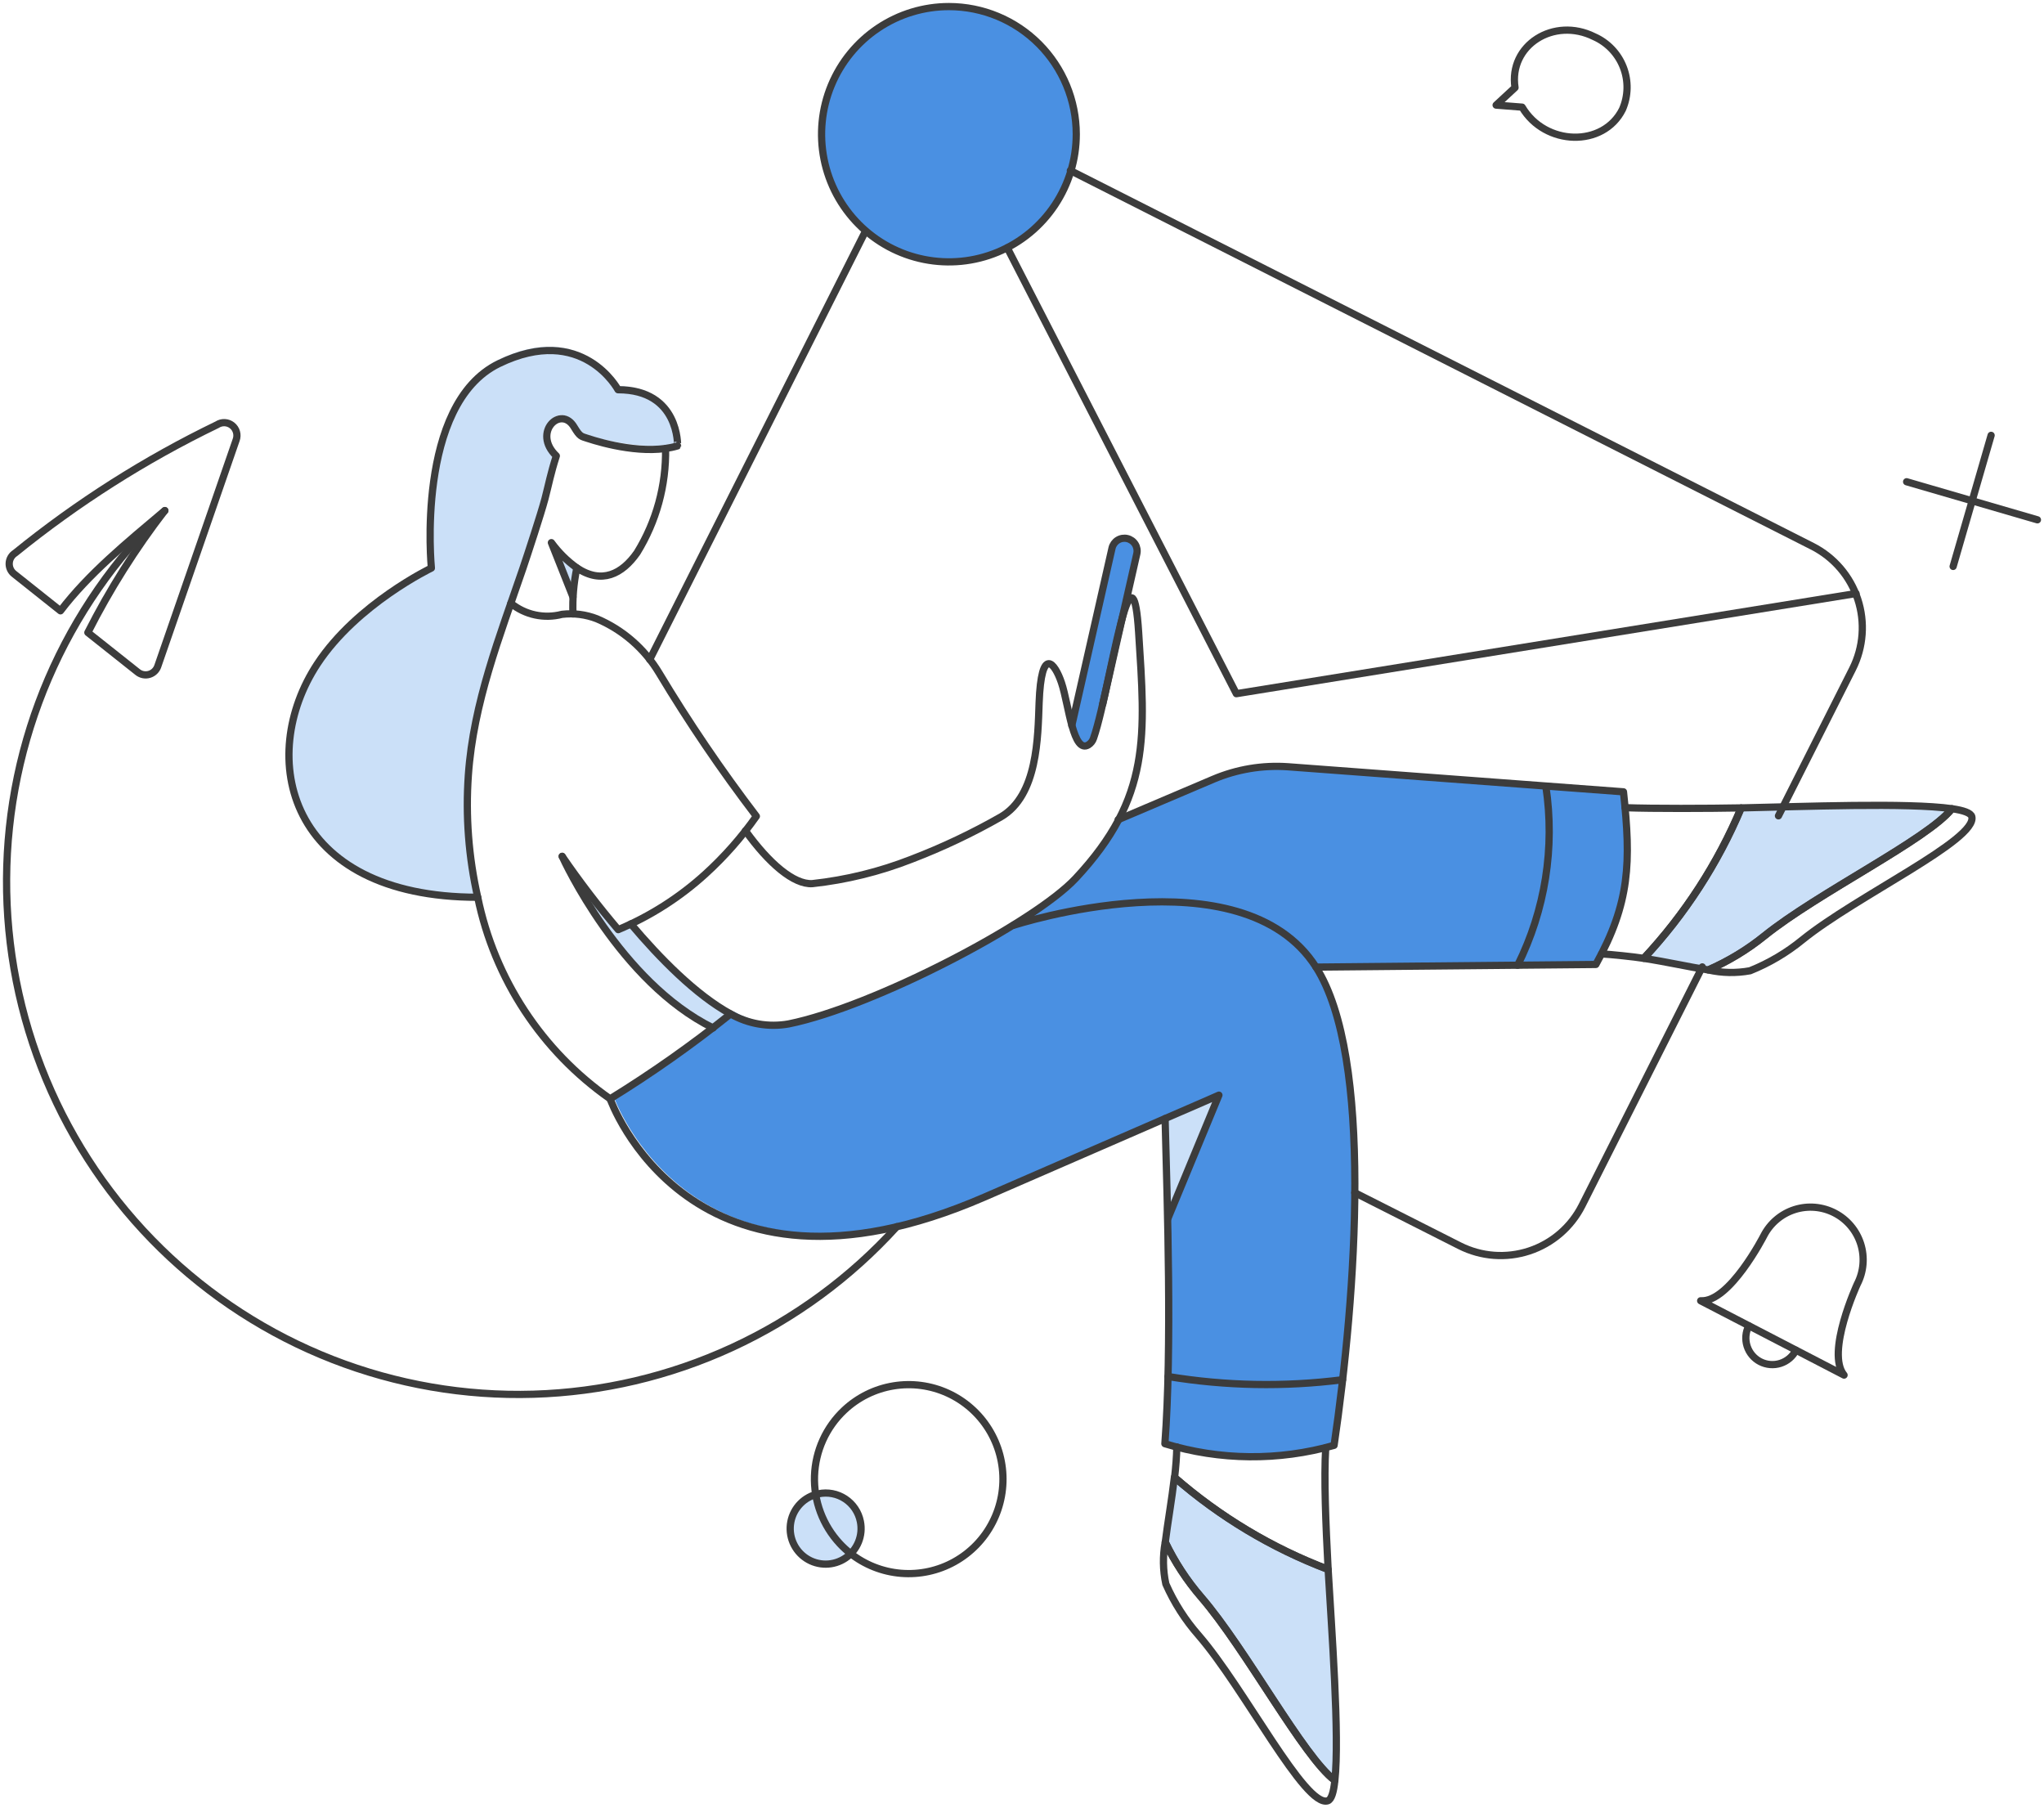 <svg width="311" height="275" viewBox="0 0 311 275" fill="none" xmlns="http://www.w3.org/2000/svg">
<path d="M246.903 120.208L197.503 116.499C192.718 116.135 187.916 116.93 183.501 118.817L170.36 124.442C168.593 127.664 166.421 130.645 163.898 133.312C157.558 140.112 133.247 152.752 120.414 155.41C117.39 155.95 114.274 155.404 111.613 153.865C105.799 158.55 99.707 162.875 93.37 166.818C93.37 166.818 105.372 201.155 150.059 181.746L185.603 166.262L177.817 185.022C178.033 195.747 178.094 209.809 177.386 219.182C185.731 221.734 194.631 221.82 203.023 219.428C206.375 196.557 208.93 160.458 200.251 146.828L242.721 146.426C248.072 136.746 247.601 131.242 246.903 120.208Z" fill="#4A90E2"/>
<path d="M167.997 106.918L173.167 84.078C173.282 83.578 173.193 83.053 172.922 82.619C172.65 82.184 172.218 81.875 171.721 81.76C171.223 81.646 170.7 81.734 170.268 82.007C169.834 82.279 169.528 82.713 169.413 83.213L163.319 110.133" fill="#4A90E2"/>
<path d="M167.997 106.918L173.167 84.078C173.282 83.578 173.193 83.053 172.922 82.619C172.65 82.184 172.218 81.875 171.721 81.76C171.223 81.646 170.7 81.734 170.268 82.007C169.834 82.279 169.528 82.713 169.413 83.213L163.319 110.133C164.085 112.971 166.144 116.778 167.997 106.918Z" fill="#4A90E2"/>
<path d="M163.996 20.378C163.996 24.211 162.864 27.958 160.744 31.144C158.624 34.331 155.611 36.815 152.085 38.282C148.559 39.748 144.68 40.132 140.937 39.384C137.194 38.637 133.756 36.791 131.057 34.081C128.359 31.371 126.521 27.918 125.777 24.159C125.032 20.4 125.414 16.503 126.875 12.963C128.335 9.422 130.808 6.395 133.981 4.266C137.154 2.137 140.885 1 144.701 1C149.818 1.003 154.724 3.046 158.342 6.679C161.959 10.313 163.993 15.24 163.996 20.378Z" fill="#4A90E2"/>
<path d="M264.773 122.456C261.219 130.921 256.198 138.686 249.945 145.389C253.374 145.916 256.803 146.695 259.738 147.157C262.794 145.818 265.661 144.077 268.261 141.978C276.39 135.4 293.136 127.238 296.804 122.583C290.163 121.618 273.914 122.27 264.773 122.456Z" fill="#CBE0F8"/>
<path d="M201.935 238.517C193.375 235.27 185.455 230.521 178.55 224.489C178.149 227.935 177.531 231.411 177.16 234.39C178.609 237.412 180.448 240.229 182.628 242.769C189.456 250.651 198.199 267.16 202.951 270.698C203.696 263.995 202.462 247.703 201.935 238.517Z" fill="#CBE0F8"/>
<path d="M95.885 140.144C95.267 140.454 94.618 140.734 93.969 141.013C90.94 137.436 88.093 133.708 85.44 129.842C85.718 130.495 94.244 149.019 108.392 156.002C109.319 155.257 110.215 154.543 111.049 153.829C105.763 150.943 100.271 145.358 95.885 140.144Z" fill="#CBE0F8"/>
<path d="M177.129 169.78C177.129 169.78 177.407 176.328 177.562 185.048L185.315 166.242L177.129 169.78Z" fill="#CBE0F8"/>
<path d="M93.939 58.716C93.939 58.716 88.529 48.536 75.805 54.744C63.081 60.952 65.549 85.9 65.549 85.9C65.549 85.9 54.241 91.331 48.218 100.485C38.888 114.667 43.586 136.079 72.596 136.079C71.213 129.966 70.734 123.682 71.175 117.429C71.947 106.412 75.932 96.327 79.454 85.993C83.944 72.635 82.98 73.703 84.551 68.802C80.811 65.233 85.261 60.951 87.269 64.425C88.12 65.829 88.323 65.885 89.002 66.099C92.683 67.257 99.362 68.549 102.985 67.343C102.99 67.249 103.299 58.716 93.939 58.716Z" fill="#CBE0F8"/>
<path d="M87.081 90.307L83.775 81.99C84.878 83.474 86.177 84.8 87.637 85.931C87.365 87.377 87.179 88.838 87.081 90.307Z" fill="#CBE0F8"/>
<path d="M130.792 231.225C131.006 232.275 130.905 233.364 130.502 234.356C130.099 235.347 129.413 236.197 128.53 236.798C127.646 237.397 126.606 237.72 125.54 237.727C124.473 237.732 123.429 237.42 122.54 236.83C121.65 236.241 120.954 235.398 120.541 234.411C120.127 233.423 120.014 232.336 120.216 231.284C120.418 230.232 120.927 229.263 121.676 228.502C122.426 227.741 123.384 227.22 124.428 227.005C125.122 226.858 125.838 226.851 126.535 226.985C127.231 227.119 127.895 227.388 128.486 227.782C129.078 228.174 129.587 228.68 129.982 229.272C130.378 229.863 130.653 230.526 130.792 231.225Z" fill="#CBE0F8"/>
<path fill-rule="evenodd" clip-rule="evenodd" d="M163.758 20.419C163.758 24.26 162.621 28.014 160.492 31.207C158.363 34.401 155.337 36.89 151.796 38.36C148.256 39.83 144.36 40.214 140.601 39.465C136.842 38.716 133.389 36.866 130.68 34.15C127.97 31.434 126.124 27.974 125.376 24.207C124.629 20.441 125.012 16.536 126.479 12.988C127.946 9.439 130.429 6.406 133.616 4.273C136.802 2.139 140.549 1 144.381 1C149.519 1.003 154.446 3.05 158.08 6.691C161.712 10.332 163.755 15.27 163.758 20.419V20.419Z" stroke="#3C3C3C" stroke-width="1.1"/>
<path d="M206.128 181.44L222.106 189.523C225.385 191.178 229.186 191.461 232.674 190.312C236.163 189.163 239.053 186.674 240.712 183.391L259.008 147.093" stroke="#3C3C3C" stroke-width="1.1" stroke-linecap="round" stroke-linejoin="round"/>
<path d="M270.106 123.864C269.969 124.136 270.078 124.466 270.349 124.603C270.62 124.74 270.951 124.631 271.088 124.36L270.106 123.864ZM281.877 101.751L282.368 101.999L282.368 101.998L281.877 101.751ZM282.664 91.161L282.142 91.332V91.332L282.664 91.161ZM275.758 83.106L276.007 82.616L276.006 82.615L275.758 83.106ZM163.106 25.453C162.835 25.316 162.504 25.424 162.366 25.695C162.229 25.966 162.338 26.297 162.609 26.435L163.106 25.453ZM98.368 100.085C98.231 100.357 98.34 100.687 98.611 100.824C98.883 100.961 99.213 100.851 99.35 100.58L98.368 100.085ZM132.105 35.555C132.242 35.284 132.133 34.953 131.862 34.816C131.59 34.68 131.26 34.789 131.123 35.06L132.105 35.555ZM271.088 124.36L282.368 101.999L281.386 101.503L270.106 123.864L271.088 124.36ZM282.368 101.998C284.085 98.582 284.379 94.622 283.187 90.989L282.142 91.332C283.243 94.689 282.971 98.347 281.385 101.504L282.368 101.998ZM283.187 90.989C281.995 87.356 279.413 84.344 276.007 82.616L275.509 83.597C278.655 85.193 281.04 87.975 282.142 91.332L283.187 90.989ZM276.006 82.615L163.106 25.453L162.609 26.435L275.509 83.597L276.006 82.615ZM99.35 100.58L132.105 35.555L131.123 35.06L98.368 100.085L99.35 100.58Z" fill="#3C3C3C"/>
<path d="M282.402 90.292L188.111 105.529L153.257 37.695" stroke="#3C3C3C" stroke-width="1.1" stroke-linecap="round" stroke-linejoin="round"/>
<path d="M136.447 186.612C129.412 194.363 120.892 200.614 111.395 204.993C101.897 209.372 91.617 211.79 81.167 212.101C70.717 212.413 60.312 210.611 50.572 206.805C40.831 202.999 31.956 197.266 24.474 189.949C16.993 182.63 11.058 173.878 7.026 164.212C2.993 154.545 0.944 144.163 1.001 133.687C1.058 123.21 3.221 112.852 7.359 103.23C11.497 93.609 17.527 84.922 25.088 77.686" stroke="#3C3C3C" stroke-width="1.1" stroke-linecap="round" stroke-linejoin="round"/>
<path d="M87.177 93.389C87.09 91.041 87.289 88.692 87.769 86.392C91.536 88.917 94.649 87.348 96.935 84.081C99.866 79.327 101.371 73.828 101.269 68.24" stroke="#3C3C3C" stroke-width="1.1" stroke-linecap="round" stroke-linejoin="round"/>
<path d="M85.536 130.275C88.189 134.134 91.035 137.855 94.066 141.425C98.936 139.379 103.422 136.516 107.332 132.958C110.228 130.324 112.826 127.378 115.081 124.174C109.748 117.186 104.806 109.907 100.279 102.37C98.074 98.695 94.764 95.813 90.824 94.138C89.134 93.48 87.309 93.246 85.508 93.457C84.171 93.809 82.77 93.84 81.418 93.548C80.067 93.257 78.803 92.65 77.728 91.778" stroke="#3C3C3C" stroke-width="1.1" stroke-linecap="round" stroke-linejoin="round"/>
<path d="M247.264 122.873C251.467 123.028 259.811 122.997 264.91 122.904C261.364 131.35 256.353 139.099 250.109 145.792C248.533 145.544 245.195 145.204 243.681 145.111" stroke="#3C3C3C" stroke-width="1.1" stroke-linecap="round" stroke-linejoin="round"/>
<path fill-rule="evenodd" clip-rule="evenodd" d="M296.988 123.028C298.749 123.276 299.881 123.68 300.016 124.236C300.872 127.754 282.502 136.298 274.242 142.974C271.839 144.939 269.152 146.527 266.272 147.681C264.17 148.067 262.013 148.027 259.928 147.557C262.991 146.224 265.862 144.486 268.464 142.388C276.574 135.835 293.312 127.705 296.988 123.028Z" stroke="#3C3C3C" stroke-width="1.1" stroke-linecap="round" stroke-linejoin="round"/>
<path fill-rule="evenodd" clip-rule="evenodd" d="M264.945 122.904C274.092 122.718 290.348 122.068 296.988 123.028C293.31 127.674 276.566 135.827 268.432 142.385C265.831 144.483 262.963 146.222 259.902 147.557C256.966 147.093 253.536 146.318 250.105 145.792C256.363 139.102 261.387 131.353 264.945 122.904V122.904Z" stroke="#3C3C3C" stroke-width="1.1" stroke-linecap="round" stroke-linejoin="round"/>
<path d="M201.709 220.248C201.431 224.894 201.709 231.739 202.08 238.769C193.527 235.522 185.618 230.782 178.716 224.77C178.901 223.191 179.025 221.611 179.056 220.125" stroke="#3C3C3C" stroke-width="1.1" stroke-linecap="round" stroke-linejoin="round"/>
<path fill-rule="evenodd" clip-rule="evenodd" d="M203.1 270.855C202.914 272.648 202.578 273.773 202.018 273.952C198.571 275.053 189.342 256.829 182.394 248.804C180.334 246.465 178.646 243.822 177.387 240.968C176.935 238.877 176.902 236.715 177.294 234.611C178.739 237.63 180.578 240.442 182.765 242.973C189.596 250.874 198.34 267.325 203.1 270.855Z" stroke="#3C3C3C" stroke-width="1.1" stroke-linecap="round" stroke-linejoin="round"/>
<path fill-rule="evenodd" clip-rule="evenodd" d="M202.08 238.738C202.605 247.906 203.841 264.167 203.1 270.85C198.34 267.32 189.573 250.861 182.768 242.976C180.583 240.443 178.744 237.631 177.298 234.614C177.668 231.641 178.287 228.17 178.688 224.733C185.595 230.754 193.516 235.496 202.08 238.738V238.738Z" stroke="#3C3C3C" stroke-width="1.1" stroke-linecap="round" stroke-linejoin="round"/>
<path d="M108.501 156.384C94.347 149.416 85.817 130.926 85.536 130.275" stroke="#3C3C3C" stroke-width="1.1" stroke-linecap="round" stroke-linejoin="round"/>
<path d="M95.985 140.558C100.377 145.761 105.878 151.362 111.159 154.25C113.839 155.773 116.965 156.309 119.998 155.768C132.896 153.16 157.299 140.437 163.666 133.623C175.195 121.284 174.248 111.883 173.246 96.179C172.839 89.799 172.039 89.952 171.083 92.919C169.659 97.346 167.864 108.079 166.385 112.307C166.247 112.733 165.962 113.095 165.582 113.329C164.443 113.981 163.726 112.555 163.142 110.542C162.522 108.405 162.08 105.559 161.504 103.858C160.494 100.861 158.433 98.129 158.104 106.925C157.912 112.097 157.899 121.005 152.295 124.268C147.932 126.76 143.386 128.913 138.697 130.71C133.845 132.614 128.764 133.864 123.584 134.427C120.772 134.577 117.002 131.361 113.417 126.375" stroke="#3C3C3C" stroke-width="1.1" stroke-linecap="round" stroke-linejoin="round"/>
<path d="M167.776 107.14L172.968 84.252C173.083 83.751 172.994 83.225 172.722 82.789C172.449 82.353 172.015 82.044 171.515 81.929C171.016 81.814 170.491 81.903 170.056 82.176C169.62 82.449 169.313 82.884 169.197 83.385L163.078 110.361" stroke="#3C3C3C" stroke-width="1.1" stroke-linecap="round" stroke-linejoin="round"/>
<path d="M177.273 170.165C182.094 168.089 185.461 166.604 185.461 166.604L177.696 185.373" stroke="#3C3C3C" stroke-width="1.1" stroke-linecap="round" stroke-linejoin="round"/>
<path d="M111.159 154.247C105.321 158.927 99.201 163.242 92.832 167.165C82.45 159.903 75.239 148.928 72.686 136.5" stroke="#3C3C3C" stroke-width="1.1" stroke-linecap="round" stroke-linejoin="round"/>
<path d="M170.125 124.701L184.619 118.537C188.209 117.017 192.106 116.37 195.992 116.648L247.017 120.458C248.165 131.159 248.028 137.314 242.814 146.721L200.226 147.124" stroke="#3C3C3C" stroke-width="1.1" stroke-linecap="round" stroke-linejoin="round"/>
<path fill-rule="evenodd" clip-rule="evenodd" d="M94.038 59.289C94.038 59.289 88.626 49.129 75.897 55.325C63.167 61.521 65.636 86.42 65.636 86.42C65.636 86.42 54.324 91.84 48.297 100.977C38.964 115.13 43.663 136.5 72.686 136.5C71.302 130.4 70.823 124.128 71.264 117.887C72.037 106.892 76.024 96.826 79.547 86.513C80.35 84.128 82.266 78.306 82.915 75.888C83.502 73.629 83.781 72.048 84.646 69.355C80.905 65.793 85.357 61.519 87.366 64.986C88.252 66.453 88.424 66.369 89.395 66.69C91.799 67.482 98.276 69.28 103.096 67.831C103.093 67.836 103.402 59.289 94.038 59.289Z" stroke="#3C3C3C" stroke-width="1.1" stroke-linecap="round" stroke-linejoin="round"/>
<path fill-rule="evenodd" clip-rule="evenodd" d="M33.031 64.615C22.075 69.911 11.766 76.459 2.312 84.128C2.045 84.294 1.823 84.522 1.665 84.793C1.506 85.064 1.415 85.369 1.4 85.683C1.385 85.996 1.446 86.309 1.577 86.594C1.709 86.879 1.908 87.127 2.157 87.318L9.203 92.924C13.473 87.312 19.262 82.568 25.078 77.668C20.601 83.472 16.68 89.686 13.367 96.228L20.949 102.246C21.193 102.441 21.481 102.574 21.788 102.634C22.094 102.694 22.411 102.679 22.71 102.591C23.01 102.503 23.285 102.344 23.51 102.128C23.736 101.912 23.907 101.644 24.008 101.348L35.936 66.916C36.075 66.53 36.09 66.11 35.977 65.715C35.865 65.32 35.632 64.971 35.311 64.717C34.989 64.462 34.596 64.315 34.187 64.297C33.778 64.279 33.373 64.39 33.031 64.615V64.615Z" stroke="#3C3C3C" stroke-width="1.1" stroke-linecap="round" stroke-linejoin="round"/>
<path fill-rule="evenodd" clip-rule="evenodd" d="M242.566 5.585C236.416 2.518 229.525 6.889 230.514 13.328L227.64 15.99L231.595 16.3C235.088 22.215 243.957 22.465 246.862 16.64C247.75 14.603 247.796 12.296 246.991 10.224C246.185 8.153 244.595 6.485 242.566 5.585Z" stroke="#3C3C3C" stroke-width="1.1" stroke-linecap="round" stroke-linejoin="round"/>
<path fill-rule="evenodd" clip-rule="evenodd" d="M279.157 184.537C278.224 184.053 277.204 183.758 276.158 183.668C275.11 183.578 274.055 183.696 273.053 184.015C272.052 184.335 271.122 184.848 270.32 185.528C269.517 186.208 268.855 187.039 268.372 187.975C268.372 187.975 263.149 198.197 258.76 197.885L280.579 209.19C277.767 205.783 282.588 195.347 282.588 195.347C283.071 194.412 283.367 193.39 283.455 192.34C283.544 191.29 283.427 190.234 283.108 189.23C282.789 188.226 282.277 187.295 281.599 186.49C280.92 185.684 280.091 185.021 279.157 184.537V184.537Z" stroke="#3C3C3C" stroke-width="1.1" stroke-linecap="round" stroke-linejoin="round"/>
<path d="M273.254 205.411C272.763 206.365 271.913 207.082 270.893 207.408C269.873 207.733 268.767 207.638 267.815 207.146C266.864 206.653 266.148 205.801 265.823 204.779C265.499 203.757 265.593 202.648 266.085 201.695" stroke="#3C3C3C" stroke-width="1.1" stroke-linecap="round" stroke-linejoin="round"/>
<path d="M302.954 66.227L297.175 86.172" stroke="#3C3C3C" stroke-width="1.1" stroke-linecap="round" stroke-linejoin="round"/>
<path d="M310 79.08L290.098 73.288" stroke="#3C3C3C" stroke-width="1.1" stroke-linecap="round" stroke-linejoin="round"/>
<path d="M177.727 209.407C186.506 210.854 195.448 211.019 204.274 209.896" stroke="#3C3C3C" stroke-width="1.1" stroke-linecap="round" stroke-linejoin="round"/>
<path d="M235.211 119.652C236.603 128.944 235.104 138.439 230.915 146.845" stroke="#3C3C3C" stroke-width="1.1" stroke-linecap="round" stroke-linejoin="round"/>
<path fill-rule="evenodd" clip-rule="evenodd" d="M130.907 231.46C131.121 232.508 131.02 233.595 130.617 234.585C130.214 235.574 129.527 236.422 128.644 237.022C127.76 237.62 126.719 237.943 125.652 237.949C124.586 237.954 123.541 237.643 122.651 237.054C121.761 236.466 121.065 235.625 120.651 234.64C120.237 233.654 120.125 232.568 120.327 231.518C120.529 230.469 121.037 229.502 121.787 228.742C122.537 227.983 123.496 227.463 124.541 227.248C125.235 227.101 125.951 227.094 126.648 227.228C127.345 227.362 128.008 227.631 128.6 228.024C129.192 228.415 129.701 228.92 130.097 229.51C130.493 230.1 130.768 230.762 130.907 231.46V231.46Z" stroke="#3C3C3C" stroke-width="1.1" stroke-linecap="round" stroke-linejoin="round"/>
<path fill-rule="evenodd" clip-rule="evenodd" d="M128.466 214.519C130.537 212.577 133.137 211.294 135.937 210.835C138.736 210.373 141.609 210.755 144.192 211.93C146.774 213.105 148.952 215.022 150.448 217.438C151.944 219.852 152.691 222.659 152.596 225.5C152.501 228.342 151.568 231.09 149.913 233.4C148.259 235.709 145.959 237.475 143.303 238.474C140.648 239.473 137.756 239.661 134.994 239.014C132.232 238.366 129.723 236.912 127.786 234.836C125.189 232.05 123.802 228.346 123.929 224.535C124.057 220.726 125.688 217.123 128.466 214.519Z" stroke="#3C3C3C" stroke-width="1.1" stroke-linecap="round" stroke-linejoin="round"/>
<path d="M92.832 167.165C92.832 167.165 104.885 201.574 149.762 182.124L177.273 170.165C177.615 183.176 178.334 205.196 177.241 219.629C185.621 222.186 194.557 222.273 202.984 219.877C206.353 196.956 208.957 160.777 200.234 147.124C188.932 129.433 154.186 140.774 154.186 140.774" stroke="#3C3C3C" stroke-width="1.1" stroke-linecap="round" stroke-linejoin="round"/>
<path d="M87.769 86.392C86.28 85.329 84.972 84.031 83.894 82.55L87.177 90.818" stroke="#3C3C3C" stroke-width="1.1" stroke-linecap="round" stroke-linejoin="round"/>
</svg>

